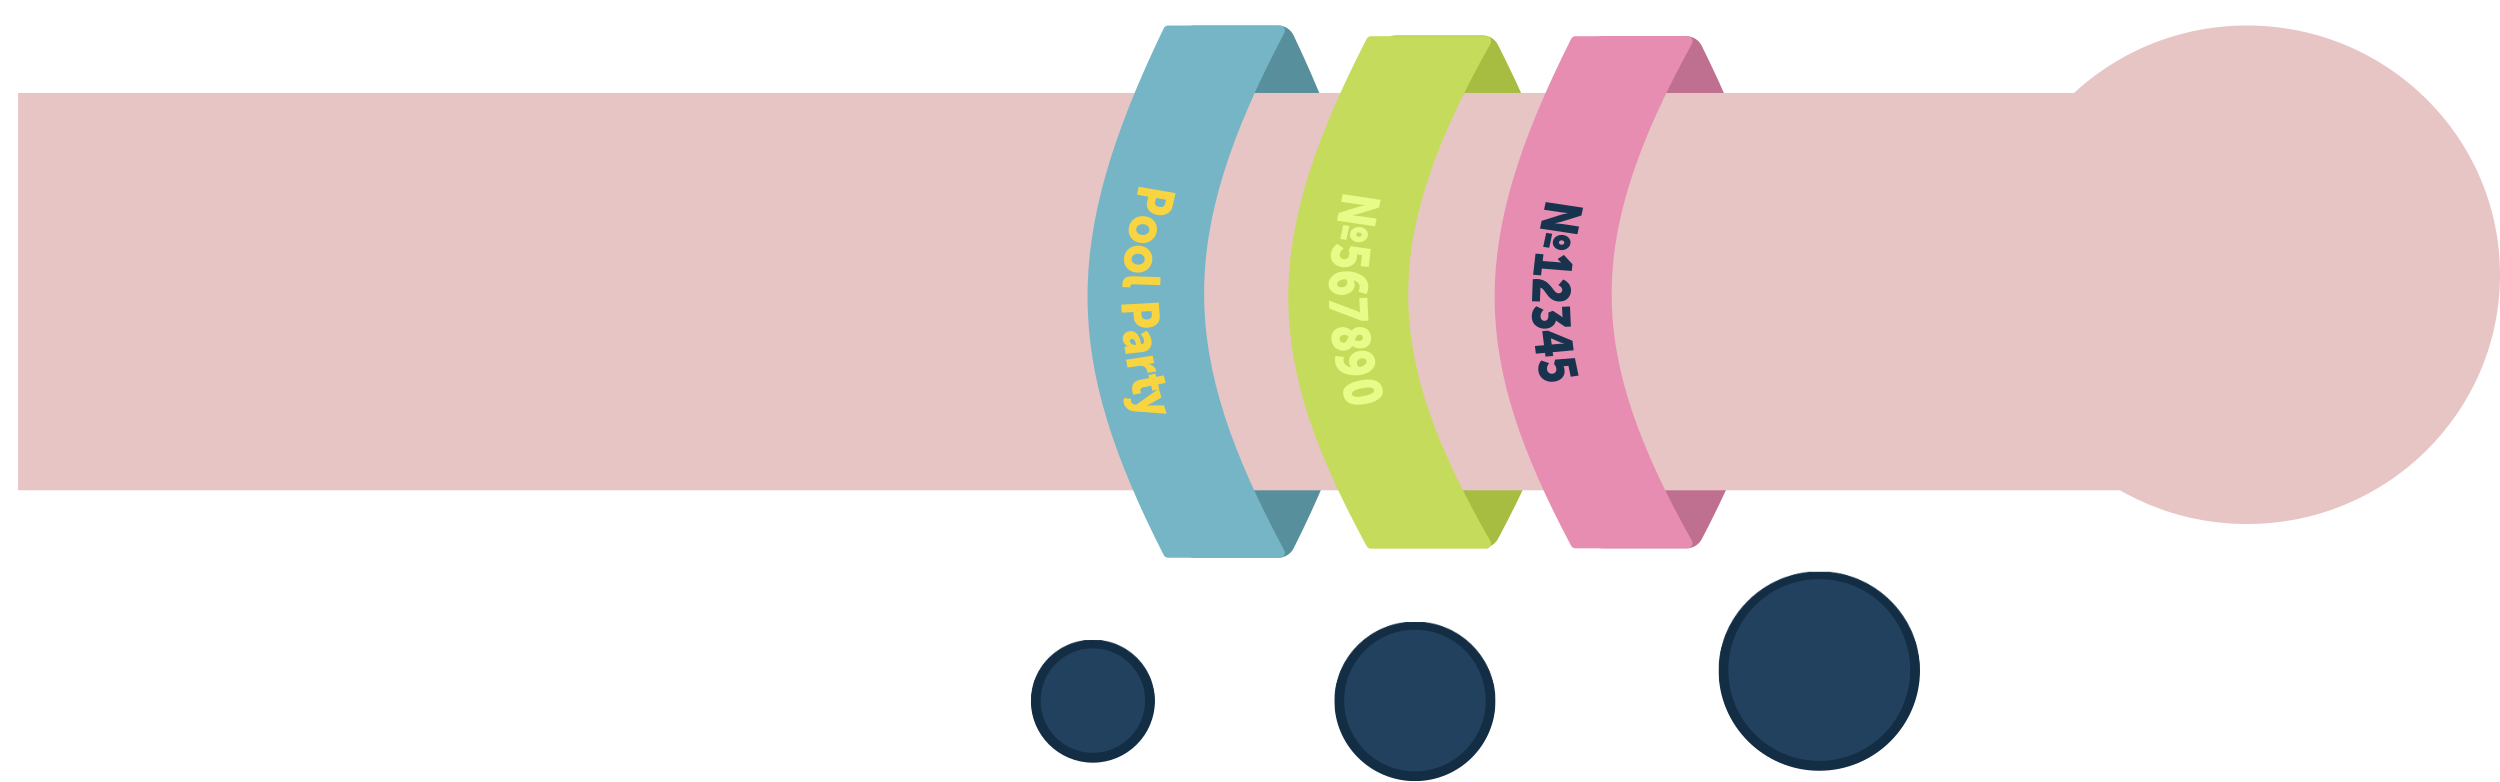 <svg width="3039" height="950" viewBox="0 0 3039 950" fill="none" xmlns="http://www.w3.org/2000/svg">
<g filter="url(#filter0_d_94_17405)">
<mask id="mask0_94_17405" style="mask-type:alpha" maskUnits="userSpaceOnUse" x="1613" y="744" width="196" height="196">
<circle cx="1711" cy="842" r="98" fill="#D9D9D9"/>
<circle cx="1711" cy="842" r="98" stroke="#224564"/>
</mask>
<g mask="url(#mask0_94_17405)">
<circle cx="1711" cy="839.565" r="92" fill="#21415E" stroke="#132D44" stroke-width="12"/>
</g>
</g>
<g filter="url(#filter1_d_94_17405)">
<mask id="mask1_94_17405" style="mask-type:alpha" maskUnits="userSpaceOnUse" x="2080" y="683" width="245" height="245">
<circle cx="2202.5" cy="805.5" r="122.5" fill="#D9D9D9"/>
<circle cx="2202.5" cy="805.5" r="122.5" stroke="#224564"/>
</mask>
<g mask="url(#mask1_94_17405)">
<circle cx="2202.5" cy="802.457" r="116.5" fill="#21415E" stroke="#132D44" stroke-width="12"/>
</g>
</g>
<g filter="url(#filter2_d_94_17405)">
<mask id="mask2_94_17405" style="mask-type:alpha" maskUnits="userSpaceOnUse" x="1244" y="766" width="151" height="151">
<circle cx="1319.5" cy="841.5" r="75.5" fill="#D9D9D9"/>
<circle cx="1319.5" cy="841.5" r="75.5" stroke="#224564"/>
</mask>
<g mask="url(#mask2_94_17405)">
<circle cx="1319.5" cy="839.624" r="69.5" fill="#21415E" stroke="#132D44" stroke-width="12"/>
</g>
</g>
<g filter="url(#filter3_d_94_17405)">
<path d="M1430.05 0C1414.19 0 1404.08 17.018 1411.26 31.162C1527.57 260.088 1524.14 397.874 1411.6 615.708C1404.29 629.86 1414.4 647 1430.33 647H1531.88C1539.77 647 1547.05 642.494 1550.59 635.444C1666.56 404.333 1670.4 264.131 1550.48 11.977C1547.02 4.706 1539.62 0 1531.57 0L1430.05 0Z" fill="#588F9C"/>
<path d="M1926.22 13C1910.19 13 1900.1 30.347 1907.59 44.52C2023.23 263.349 2019.84 395.692 1907.95 603.93C1900.33 618.108 1910.42 635.578 1926.51 635.578H2028.17C2035.92 635.578 2043.11 631.218 2046.7 624.346C2163.04 402.066 2166.91 267.17 2046.61 24.658C2043.08 17.56 2035.77 13 2027.85 13L1926.22 13Z" fill="#BF6F8F"/>
<path d="M1675.19 12C1659.06 12 1648.98 29.535 1656.66 43.717C1775.02 262.528 1771.56 394.933 1657.03 603.155C1649.22 617.341 1659.3 635 1675.49 635H1780.57C1788.25 635 1795.38 630.721 1799.01 623.951C1918.36 401.35 1922.32 266.342 1798.92 23.48C1795.36 16.481 1788.1 12 1780.25 12L1675.19 12Z" fill="#A7BD41"/>
<rect x="2754" y="82" width="483" height="2754" transform="rotate(90 2754 82)" fill="#E7C5C5"/>
<path d="M2029.62 13C2034.2 13 2037.04 18.027 2034.83 22.04C1902.55 262.514 1906.8 397.799 2034.73 626.509C2036.98 630.523 2034.14 635.578 2029.54 635.578H1893.13C1890.91 635.578 1888.85 634.311 1887.81 632.353C1766.01 402.725 1761.85 267.043 1887.84 16.348C1888.86 14.325 1890.96 13 1893.22 13L2029.62 13Z" fill="#E68DB1"/>
<path d="M1533.99 0C1538.52 0 1541.36 4.936 1539.25 8.945C1407.15 259.292 1411.4 399.929 1539.15 638.027C1541.3 642.038 1538.46 647 1533.91 647H1397.94C1395.68 647 1393.6 645.691 1392.57 643.683C1271.22 405.014 1267.07 264.006 1392.6 3.439C1393.6 1.367 1395.73 0 1398.03 0L1533.99 0Z" fill="#75B5C5"/>
<path d="M1362.16 196L1407 203.8L1403.31 220.166C1402.45 223.986 1400.31 226.821 1396.9 228.67C1393.48 230.556 1389.51 231.106 1384.99 230.321C1380.43 229.528 1376.96 227.683 1374.57 224.786C1372.22 221.933 1371.47 218.597 1372.33 214.776L1373.85 208.054L1359.98 205.643L1362.16 196ZM1383.25 209.69L1382.18 214.429C1381.82 216.045 1382.11 217.374 1383.05 218.415C1383.98 219.493 1385.36 220.192 1387.2 220.512C1389.04 220.832 1390.6 220.665 1391.88 220.009C1393.15 219.353 1393.97 218.254 1394.31 216.711L1395.42 211.807L1383.25 209.69Z" fill="#F7D440"/>
<path d="M1356.61 235.029C1360.26 232.293 1364.6 231.227 1369.62 231.831C1374.65 232.436 1378.52 234.489 1381.25 237.991C1383.97 241.494 1384.98 245.527 1384.27 250.09C1383.55 254.691 1381.34 258.356 1377.65 261.087C1373.99 263.86 1369.63 264.942 1364.56 264.333C1359.54 263.728 1355.68 261.678 1353 258.18C1350.36 254.688 1349.4 250.642 1350.12 246.041C1350.83 241.44 1353 237.77 1356.61 235.029ZM1368.11 241.571C1365.74 241.286 1363.74 241.689 1362.11 242.777C1360.48 243.866 1359.52 245.32 1359.24 247.138C1358.95 248.956 1359.43 250.582 1360.67 252.016C1361.91 253.45 1363.71 254.309 1366.08 254.593C1368.48 254.883 1370.53 254.486 1372.2 253.402C1373.87 252.318 1374.85 250.867 1375.14 249.049C1375.42 247.231 1374.92 245.603 1373.64 244.163C1372.36 242.724 1370.51 241.86 1368.11 241.571Z" fill="#F7D440"/>
<path d="M1349.99 271.606C1353.44 268.666 1357.69 267.354 1362.75 267.669C1367.8 267.984 1371.82 269.81 1374.8 273.149C1377.78 276.488 1379.08 280.454 1378.71 285.049C1378.34 289.681 1376.41 293.465 1372.93 296.402C1369.48 299.379 1365.21 300.708 1360.11 300.391C1355.05 300.076 1351.05 298.251 1348.12 294.915C1345.22 291.581 1343.96 287.599 1344.34 282.967C1344.71 278.335 1346.59 274.548 1349.99 271.606ZM1361.96 277.474C1359.57 277.326 1357.61 277.842 1356.06 279.022C1354.51 280.202 1353.67 281.708 1353.52 283.538C1353.37 285.368 1353.97 286.963 1355.31 288.323C1356.66 289.683 1358.52 290.437 1360.9 290.586C1363.32 290.736 1365.33 290.223 1366.92 289.045C1368.51 287.868 1369.38 286.364 1369.53 284.534C1369.67 282.703 1369.05 281.107 1367.67 279.744C1366.28 278.382 1364.38 277.625 1361.96 277.474Z" fill="#F7D440"/>
<path d="M1355.23 304.852L1388.78 305.882L1388.39 315.593L1356.31 314.609C1354.7 314.559 1353.58 314.694 1352.97 315.012C1352.36 315.368 1352.03 316.089 1351.99 317.174C1351.97 317.661 1351.98 318.054 1352.01 318.355L1342.42 318.061C1342.35 316.71 1342.32 315.735 1342.35 315.136C1342.41 313.639 1342.59 312.333 1342.89 311.218C1343.23 310.142 1343.83 309.055 1344.68 307.957C1345.53 306.897 1346.84 306.094 1348.61 305.548C1350.38 305.003 1352.59 304.771 1355.23 304.852Z" fill="#F7D440"/>
<path d="M1341 339.3L1386.62 336.811L1387.8 353.462C1388.08 357.349 1386.83 360.569 1384.06 363.121C1381.3 365.711 1377.62 367.131 1373.03 367.381C1368.39 367.634 1364.5 366.627 1361.35 364.36C1358.24 362.128 1356.55 359.069 1356.28 355.182L1355.8 348.342L1341.69 349.111L1341 339.3ZM1365.37 347.82L1365.71 352.641C1365.82 354.286 1366.49 355.507 1367.7 356.304C1368.91 357.138 1370.45 357.504 1372.32 357.402C1374.19 357.3 1375.65 356.789 1376.7 355.869C1377.74 354.949 1378.21 353.704 1378.1 352.134L1377.75 347.145L1365.37 347.82Z" fill="#F7D440"/>
<path d="M1351.47 371.547C1353.54 371.313 1355.41 371.611 1357.08 372.442C1358.75 373.272 1360.1 374.459 1361.15 376.003C1362.2 377.583 1363.02 379.246 1363.62 380.99C1364.26 382.73 1364.72 384.566 1365 386.497L1365.13 387.333L1365.7 387.268C1368.11 386.996 1369.11 385.504 1368.72 382.792C1368.35 380.267 1366.92 377.747 1364.45 375.233L1371.7 371.015C1373.03 372.186 1374.28 373.856 1375.46 376.026C1376.64 378.234 1377.4 380.451 1377.72 382.68C1378.31 386.654 1377.58 389.908 1375.54 392.441C1373.51 395.012 1370.43 396.531 1366.29 396.999L1346.18 399.273L1344.89 390.47L1346.86 390.248L1348.91 390.13L1348.89 390.018C1347.27 389.257 1345.93 388.144 1344.86 386.68C1343.79 385.253 1343.13 383.704 1342.89 382.032C1342.48 379.284 1343.1 376.929 1344.75 374.968C1346.4 373.008 1348.64 371.867 1351.47 371.547ZM1353.88 380.959C1353.08 381.05 1352.44 381.368 1351.96 381.913C1351.52 382.453 1351.36 383.15 1351.49 384.004C1351.69 385.341 1352.47 386.423 1353.83 387.25C1355.2 388.077 1356.58 388.412 1357.98 388.254L1358.87 388.154L1358.74 387.263C1358.47 385.48 1357.93 383.937 1357.09 382.635C1356.3 381.364 1355.23 380.806 1353.88 380.959Z" fill="#F7D440"/>
<path d="M1346.76 406.273L1379.19 401.294L1381.02 410.479L1375.54 411.321L1373.5 411.519L1373.52 411.63C1375.91 411.909 1378.05 412.759 1379.94 414.181C1381.83 415.639 1382.98 417.401 1383.39 419.467C1383.45 419.762 1383.48 420.138 1383.48 420.593L1372.78 422.237C1372.84 421.885 1372.77 421.23 1372.58 420.271C1372.07 417.689 1370.82 415.866 1368.83 414.802C1366.85 413.738 1364.32 413.441 1361.26 413.912L1348.66 415.845L1346.76 406.273Z" fill="#F7D440"/>
<path d="M1363.62 430.688L1374.91 428.478L1373.99 424.86L1382.42 423.211L1383.4 427.104L1392.64 425.297L1394.98 434.508L1385.74 436.315L1387.24 442.237L1378.82 443.885L1377.31 437.964L1367.45 439.893C1364.71 440.43 1363.76 442.38 1364.61 445.743C1364.73 446.182 1364.85 446.598 1365 446.992L1355.64 448.823C1355.15 447.422 1354.87 446.575 1354.8 446.283C1354.57 445.406 1354.42 444.535 1354.33 443.669C1354.21 442.849 1354.16 441.862 1354.17 440.709C1354.19 439.592 1354.38 438.537 1354.74 437.546C1355.11 436.592 1355.62 435.649 1356.25 434.719C1356.93 433.78 1357.9 432.957 1359.16 432.25C1360.43 431.543 1361.91 431.022 1363.62 430.688Z" fill="#F7D440"/>
<path d="M1353.19 453.859C1352.73 455.06 1352.64 456.111 1352.92 457.013C1353.63 459.25 1355.17 460.488 1357.55 460.725L1359.2 460.906L1386.57 441.472L1389.92 452.081L1376.61 459.752L1372.01 461.981L1372.04 462.09C1374.17 461.96 1375.85 461.882 1377.08 461.854L1392.97 461.77L1396.2 472L1357.48 469.135C1353.85 468.853 1350.94 467.833 1348.75 466.074C1346.53 464.361 1345.03 462.278 1344.26 459.824C1343.92 458.742 1343.76 457.614 1343.79 456.441C1343.82 455.269 1343.93 454.367 1344.13 453.735L1344.43 452.788L1353.19 453.859Z" fill="#F7D440"/>
<path d="M1856.94 214.642L1902.4 221.523L1900.37 230.962L1876.86 238.306C1875.88 238.598 1874.68 238.911 1873.25 239.245C1871.86 239.586 1870.71 239.852 1869.79 240.044L1868.42 240.331L1868.4 240.438C1871.72 240.647 1874.34 240.897 1876.24 241.185L1897.48 244.4L1895.47 253.732L1850.01 246.85L1852.03 237.465L1875.49 230.058C1876.47 229.766 1877.65 229.45 1879.04 229.109C1880.47 228.775 1881.64 228.512 1882.56 228.32L1883.93 228.033L1883.95 227.926C1880.63 227.717 1878.01 227.468 1876.11 227.179L1854.94 223.974L1856.94 214.642ZM1878.26 254.705C1881.18 255.148 1883.5 256.397 1885.2 258.454C1886.9 260.51 1887.47 262.836 1886.91 265.431C1886.37 267.955 1884.87 269.931 1882.42 271.358C1879.96 272.821 1877.27 273.331 1874.35 272.889C1871.38 272.44 1869.07 271.19 1867.41 269.14C1865.75 267.09 1865.19 264.785 1865.74 262.226C1866.3 259.631 1867.79 257.616 1870.19 256.182C1872.6 254.748 1875.29 254.256 1878.26 254.705ZM1876.92 261.22C1875.99 261.079 1875.16 261.191 1874.42 261.557C1873.72 261.965 1873.29 262.56 1873.12 263.342C1872.95 264.124 1873.11 264.791 1873.61 265.343C1874.13 265.937 1874.87 266.305 1875.8 266.446C1876.69 266.581 1877.48 266.444 1878.18 266.036C1878.93 265.635 1879.38 265.061 1879.54 264.314C1879.7 263.568 1879.52 262.898 1878.99 262.304C1878.5 261.716 1877.81 261.355 1876.92 261.22ZM1857.56 252.067L1864.87 253.173L1861.21 270.184L1853.9 269.077L1857.56 252.067Z" fill="#17334D"/>
<path d="M1844.58 277.307L1854.23 278.073L1853.3 286.273L1872.47 287.795L1876 288.13L1876.01 288.022C1875.19 287.63 1874.43 287.062 1873.74 286.317L1871.49 283.799L1879.05 278.902L1889.52 290.238L1888.6 298.383L1852.26 295.498L1851.33 303.751L1841.68 302.985L1844.58 277.307Z" fill="#17334D"/>
<path d="M1841.25 308.425C1843.2 308.186 1844.86 308.085 1846.24 308.121C1848.91 308.19 1851.37 308.669 1853.62 309.559C1855.87 310.448 1857.71 311.526 1859.13 312.791C1860.54 314.057 1861.89 315.429 1863.18 316.908C1864.46 318.423 1865.52 319.806 1866.38 321.057C1867.29 322.309 1868.24 323.364 1869.24 324.221C1870.29 325.079 1871.32 325.522 1872.36 325.549C1873.86 325.588 1875.02 325.202 1875.83 324.392C1876.63 323.581 1877.05 322.616 1877.1 321.497C1877.14 320.306 1876.71 319.192 1875.8 318.157C1874.89 317.121 1873.75 316.278 1872.4 315.629L1878.28 308.734C1881.16 310.073 1883.48 311.904 1885.25 314.227C1887.01 316.586 1887.84 319.39 1887.72 322.64C1887.59 326.178 1886.25 329.234 1883.7 331.806C1881.19 334.379 1877.65 335.607 1873.09 335.488C1870.42 335.419 1868.01 334.815 1865.85 333.675C1863.7 332.535 1861.94 331.17 1860.58 329.58C1859.26 327.992 1858.04 326.407 1856.94 324.824C1855.88 323.242 1854.81 321.859 1853.73 320.675C1852.7 319.492 1851.64 318.85 1850.57 318.75L1849.95 335.485L1840.27 335.234L1841.25 308.425Z" fill="#17334D"/>
<path d="M1845.53 341.254L1854.45 345.526C1851.8 347.996 1850.55 350.693 1850.68 353.617C1850.75 355.313 1851.24 356.635 1852.15 357.583C1853.1 358.565 1854.22 359.036 1855.51 358.995C1858.91 358.887 1860.5 356.433 1860.28 351.631L1860.16 348.924L1865.56 346.747L1873.08 351.606C1873.88 352.123 1874.66 352.64 1875.42 353.158C1876.17 353.713 1876.71 354.13 1877.02 354.409L1877.56 354.826L1877.69 354.822C1877.44 353.998 1877.27 352.774 1877.2 351.15L1876.78 341.891L1886.47 341.584L1887.57 366.004L1880.53 366.227L1869.4 358.717C1868.79 361.592 1867.3 363.917 1864.93 365.691C1862.55 367.466 1859.73 368.405 1856.45 368.508C1852.15 368.645 1848.39 367.498 1845.18 365.07C1841.97 362.677 1840.26 359.207 1840.06 354.658C1839.81 349.207 1841.64 344.739 1845.53 341.254Z" fill="#17334D"/>
<path d="M1852.76 371.542L1859.56 370.93L1889.47 383.285L1890.94 394.815L1865.44 397.106L1866.03 401.685L1856.71 402.522L1856.13 397.942L1845.01 398.941L1843.82 389.62L1854.94 388.621L1852.76 371.542ZM1863.29 380.296L1864.25 387.785L1874.53 386.861L1879.71 386.723L1879.69 386.615C1877.74 386.246 1876.08 385.759 1874.7 385.156L1863.42 380.284L1863.29 380.296Z" fill="#17334D"/>
<path d="M1851.55 407.207L1861.08 410.424C1858.87 413.244 1858.06 416.023 1858.63 418.763C1858.92 420.15 1859.67 421.306 1860.87 422.23C1862.11 423.183 1863.61 423.531 1865.35 423.275C1867.09 423.019 1868.35 422.246 1869.13 420.958C1869.91 419.669 1870.11 418.135 1869.74 416.356C1869.38 414.649 1868.51 413.016 1867.14 411.458L1868.32 406.167L1892.44 404.209L1896.91 425.556L1887.37 426.962L1884.6 413.727L1880.36 414.132L1878.53 414.181L1878.55 414.288C1878.99 414.92 1879.33 415.823 1879.58 416.997C1880.49 421.338 1879.77 424.91 1877.43 427.712C1875.13 430.508 1871.81 432.225 1867.49 432.863C1862.78 433.556 1858.62 432.812 1855.02 430.629C1851.41 428.446 1849.17 425.273 1848.3 421.11C1847.21 415.915 1848.3 411.281 1851.55 407.207Z" fill="#17334D"/>
<path d="M1784.66 13C1789.27 13 1792.1 18.081 1789.84 22.095C1654.32 262.685 1658.68 398.056 1789.74 626.877C1792.04 630.891 1789.2 636 1784.57 636H1644.53C1642.34 636 1640.29 634.757 1639.24 632.828C1514.39 402.994 1510.12 267.216 1639.27 16.296C1640.3 14.302 1642.38 13 1644.62 13L1784.66 13Z" fill="#C4DB5B"/>
<path d="M1610.27 205L1656.37 211.889L1654.31 221.338L1630.47 228.69C1629.47 228.982 1628.25 229.296 1626.8 229.63C1625.4 229.972 1624.23 230.238 1623.3 230.43L1621.91 230.718L1621.88 230.824C1625.25 231.034 1627.91 231.284 1629.84 231.573L1651.37 234.791L1649.34 244.133L1603.24 237.244L1605.29 227.848L1629.07 220.433C1630.07 220.141 1631.27 219.825 1632.68 219.483C1634.13 219.149 1635.31 218.885 1636.24 218.694L1637.64 218.406L1637.66 218.299C1634.29 218.089 1631.64 217.84 1629.7 217.551L1608.23 214.342L1610.27 205ZM1631.88 245.108C1634.85 245.551 1637.2 246.802 1638.92 248.86C1640.65 250.919 1641.23 253.247 1640.66 255.845C1640.11 258.372 1638.59 260.35 1636.11 261.779C1633.61 263.244 1630.88 263.755 1627.92 263.312C1624.91 262.862 1622.56 261.611 1620.88 259.559C1619.2 257.507 1618.63 255.199 1619.19 252.637C1619.76 250.039 1621.26 248.022 1623.71 246.586C1626.15 245.151 1628.88 244.658 1631.88 245.108ZM1630.53 251.63C1629.58 251.489 1628.74 251.601 1627.99 251.968C1627.28 252.376 1626.84 252.972 1626.67 253.755C1626.5 254.538 1626.67 255.205 1627.17 255.758C1627.7 256.352 1628.44 256.72 1629.39 256.862C1630.29 256.997 1631.1 256.86 1631.81 256.452C1632.56 256.05 1633.02 255.475 1633.18 254.728C1633.35 253.98 1633.16 253.309 1632.62 252.715C1632.13 252.127 1631.43 251.765 1630.53 251.63ZM1610.89 242.466L1618.3 243.574L1614.59 260.604L1607.18 259.496L1610.89 242.466Z" fill="#E6FB88"/>
<path d="M1603.38 265.498L1611.67 270.725C1608.61 272.955 1606.92 275.456 1606.6 278.228C1606.44 279.632 1606.8 280.914 1607.68 282.072C1608.59 283.27 1609.94 283.939 1611.72 284.079C1613.51 284.219 1614.98 283.753 1616.16 282.683C1617.34 281.613 1618.03 280.177 1618.23 278.377C1618.43 276.649 1618.11 274.88 1617.26 273.07L1620.12 268.227L1644.33 271.705L1641.86 293.307L1632.08 292.54L1633.61 279.147L1629.33 278.593L1627.53 278.234L1627.51 278.342C1627.74 279.05 1627.79 279.998 1627.65 281.186C1627.15 285.579 1625.3 288.867 1622.11 291.051C1618.97 293.238 1615.18 294.158 1610.74 293.81C1605.92 293.432 1602.09 291.788 1599.26 288.878C1596.44 285.968 1595.27 282.407 1595.75 278.195C1596.35 272.938 1598.89 268.706 1603.38 265.498Z" fill="#E6FB88"/>
<path d="M1615.94 298.784C1619.17 298.859 1622.3 299.33 1625.33 300.196C1628.36 301.098 1631.09 302.32 1633.53 303.86C1635.96 305.436 1637.88 307.434 1639.29 309.854C1640.73 312.312 1641.41 314.987 1641.31 317.879C1641.2 321.241 1640.42 324.081 1638.99 326.399L1629.25 323.622C1629.57 323.16 1629.91 322.371 1630.25 321.258C1630.59 320.144 1630.78 319.172 1630.81 318.34C1630.95 314.183 1628.47 311.34 1623.36 309.81L1623.36 309.919C1623.74 310.398 1624.08 311.183 1624.39 312.276C1624.71 313.369 1624.85 314.367 1624.82 315.271C1624.69 319.103 1622.97 322.138 1619.66 324.376C1616.39 326.616 1612.62 327.686 1608.34 327.587C1604.11 327.488 1600.46 326.192 1597.4 323.696C1594.34 321.237 1592.87 318.002 1593.01 313.989C1593.15 309.723 1595.22 306.081 1599.21 303.062C1603.2 300.044 1608.78 298.618 1615.94 298.784ZM1603.49 314.232C1603.45 315.389 1603.92 316.341 1604.9 317.087C1605.92 317.834 1607.15 318.225 1608.59 318.258C1610.47 318.302 1612.1 317.851 1613.49 316.907C1614.88 315.962 1615.6 314.514 1615.67 312.562C1615.76 309.887 1614.87 308.527 1612.99 308.484C1610.37 308.423 1608.14 309.004 1606.31 310.228C1604.48 311.452 1603.54 312.786 1603.49 314.232Z" fill="#E6FB88"/>
<path d="M1593.38 334.196L1626.85 346.805C1627.83 347.171 1628.68 347.522 1629.4 347.86C1630.11 348.234 1630.59 348.508 1630.81 348.681L1631.22 348.939L1631.35 348.934C1631.21 348.722 1631.11 347.965 1631.04 346.664L1630.29 331.325L1640.11 330.995L1641.47 358.8L1633.49 359.069L1593.87 344.115L1593.38 334.196Z" fill="#E6FB88"/>
<path d="M1608.96 366.624C1610.69 366.462 1612.46 366.661 1614.25 367.222C1616.08 367.778 1617.48 368.357 1618.44 368.959C1619.4 369.597 1620.26 370.244 1621.01 370.902C1623.21 368.331 1626.02 366.885 1629.45 366.565C1633.18 366.216 1636.5 367.016 1639.4 368.965C1642.31 370.913 1644.05 374.008 1644.63 378.248C1645.14 381.986 1644.34 385.208 1642.25 387.915C1640.2 390.617 1637.1 392.163 1632.93 392.553C1629.5 392.873 1625.77 391.948 1621.74 389.777C1619.63 393.031 1616.58 394.845 1612.59 395.218C1608.73 395.579 1605.21 394.634 1602.05 392.382C1598.93 390.126 1597.06 386.752 1596.45 382.26C1595.84 377.804 1596.78 374.168 1599.25 371.353C1601.77 368.57 1605.01 366.993 1608.96 366.624ZM1624.91 382.548C1626.86 383.312 1628.83 383.601 1630.83 383.414C1632.13 383.293 1633.12 382.836 1633.8 382.044C1634.49 381.252 1634.74 380.228 1634.57 378.97C1634.41 377.82 1633.95 376.972 1633.17 376.426C1632.44 375.912 1631.53 375.705 1630.45 375.807C1629.06 375.937 1627.98 376.547 1627.2 377.639C1626.43 378.766 1625.67 380.402 1624.91 382.548ZM1611.25 376.182C1609.73 376.324 1608.51 376.893 1607.59 377.889C1606.67 378.884 1606.3 380.029 1606.48 381.323C1606.67 382.76 1607.24 383.854 1608.18 384.603C1609.11 385.353 1610.34 385.656 1611.86 385.514C1612.16 385.486 1612.44 385.424 1612.69 385.327C1612.94 385.231 1613.19 385.081 1613.42 384.877C1613.66 384.673 1613.87 384.471 1614.06 384.271C1614.26 384.107 1614.47 383.833 1614.68 383.45C1614.89 383.102 1615.07 382.794 1615.21 382.526C1615.36 382.294 1615.53 381.933 1615.72 381.441C1615.92 380.986 1616.09 380.606 1616.23 380.302C1616.37 380.035 1616.53 379.619 1616.72 379.056C1616.95 378.488 1617.13 378.053 1617.26 377.749C1615.29 376.514 1613.29 375.991 1611.25 376.182Z" fill="#E6FB88"/>
<path d="M1601.38 401.82L1611.6 402.877C1611.08 404.756 1611.01 406.568 1611.39 408.311C1612.29 412.403 1615.42 414.763 1620.8 415.39L1620.78 415.283C1620.25 414.92 1619.7 414.231 1619.12 413.215C1618.59 412.193 1618.22 411.219 1618.02 410.294C1617.19 406.522 1618.1 403.262 1620.74 400.513C1623.42 397.759 1626.87 396.065 1631.08 395.433C1635.25 394.807 1639.13 395.437 1642.74 397.321C1646.36 399.241 1648.6 402.175 1649.46 406.125C1650.38 410.324 1649.27 414.241 1646.11 417.875C1642.96 421.51 1637.85 423.856 1630.81 424.914C1627.63 425.391 1624.44 425.446 1621.26 425.079C1618.08 424.748 1615.1 424.019 1612.32 422.892C1609.55 421.8 1607.15 420.176 1605.13 418.017C1603.15 415.888 1601.85 413.4 1601.23 410.553C1600.51 407.244 1600.56 404.333 1601.38 401.82ZM1627.65 411.385C1628.22 414.018 1629.43 415.196 1631.28 414.919C1633.86 414.532 1635.89 413.583 1637.38 412.073C1638.87 410.563 1639.46 409.097 1639.15 407.673C1638.9 406.535 1638.18 405.687 1637 405.13C1635.85 404.567 1634.57 404.391 1633.15 404.604C1631.3 404.882 1629.82 405.601 1628.7 406.761C1627.58 407.922 1627.22 409.463 1627.65 411.385Z" fill="#E6FB88"/>
<path d="M1615.17 456.854C1613.43 455.24 1612.16 453.135 1611.38 450.539C1610.59 447.943 1610.51 445.574 1611.12 443.434C1611.79 441.32 1613.07 439.509 1614.95 438.001C1616.84 436.492 1619.08 435.207 1621.69 434.146C1624.3 433.085 1627.29 432.204 1630.68 431.502C1634.07 430.8 1637.2 430.415 1640.06 430.345C1642.96 430.266 1645.65 430.529 1648.13 431.134C1650.65 431.731 1652.79 432.836 1654.53 434.45C1656.29 436.099 1657.56 438.222 1658.35 440.818C1659.13 443.415 1659.21 445.765 1658.58 447.87C1657.97 450.01 1656.72 451.835 1654.83 453.343C1652.99 454.843 1650.77 456.124 1648.16 457.185C1645.6 458.237 1642.62 459.114 1639.23 459.816C1635.84 460.517 1632.69 460.907 1629.79 460.986C1626.89 461.065 1624.18 460.806 1621.66 460.21C1619.14 459.613 1616.97 458.495 1615.17 456.854ZM1633.54 440.975C1624.6 442.825 1620.6 445.312 1621.55 448.434C1622.49 451.557 1627.43 452.193 1636.37 450.343C1645.18 448.519 1649.12 446.045 1648.18 442.923C1647.23 439.8 1642.36 439.151 1633.54 440.975Z" fill="#E6FB88"/>
<ellipse cx="2709.5" cy="303" rx="303" ry="307.5" transform="rotate(90 2709.5 303)" fill="#E7C5C5"/>
</g>
<defs>
<filter id="filter0_d_94_17405" x="1613" y="744" width="205" height="205.565" filterUnits="userSpaceOnUse" color-interpolation-filters="sRGB">
<feFlood flood-opacity="0" result="BackgroundImageFix"/>
<feColorMatrix in="SourceAlpha" type="matrix" values="0 0 0 0 0 0 0 0 0 0 0 0 0 0 0 0 0 0 127 0" result="hardAlpha"/>
<feOffset dx="9" dy="12"/>
<feComposite in2="hardAlpha" operator="out"/>
<feColorMatrix type="matrix" values="0 0 0 0 0.058 0 0 0 0 0.15 0 0 0 0 0.231 0 0 0 1 0"/>
<feBlend mode="normal" in2="BackgroundImageFix" result="effect1_dropShadow_94_17405"/>
<feBlend mode="normal" in="SourceGraphic" in2="effect1_dropShadow_94_17405" result="shape"/>
</filter>
<filter id="filter1_d_94_17405" x="2080" y="683" width="254" height="253.957" filterUnits="userSpaceOnUse" color-interpolation-filters="sRGB">
<feFlood flood-opacity="0" result="BackgroundImageFix"/>
<feColorMatrix in="SourceAlpha" type="matrix" values="0 0 0 0 0 0 0 0 0 0 0 0 0 0 0 0 0 0 127 0" result="hardAlpha"/>
<feOffset dx="9" dy="12"/>
<feComposite in2="hardAlpha" operator="out"/>
<feColorMatrix type="matrix" values="0 0 0 0 0.058 0 0 0 0 0.15 0 0 0 0 0.231 0 0 0 1 0"/>
<feBlend mode="normal" in2="BackgroundImageFix" result="effect1_dropShadow_94_17405"/>
<feBlend mode="normal" in="SourceGraphic" in2="effect1_dropShadow_94_17405" result="shape"/>
</filter>
<filter id="filter2_d_94_17405" x="1244" y="766" width="160" height="161.124" filterUnits="userSpaceOnUse" color-interpolation-filters="sRGB">
<feFlood flood-opacity="0" result="BackgroundImageFix"/>
<feColorMatrix in="SourceAlpha" type="matrix" values="0 0 0 0 0 0 0 0 0 0 0 0 0 0 0 0 0 0 127 0" result="hardAlpha"/>
<feOffset dx="9" dy="12"/>
<feComposite in2="hardAlpha" operator="out"/>
<feColorMatrix type="matrix" values="0 0 0 0 0.058 0 0 0 0 0.15 0 0 0 0 0.231 0 0 0 1 0"/>
<feBlend mode="normal" in2="BackgroundImageFix" result="effect1_dropShadow_94_17405"/>
<feBlend mode="normal" in="SourceGraphic" in2="effect1_dropShadow_94_17405" result="shape"/>
</filter>
<filter id="filter3_d_94_17405" x="0" y="0" width="3039" height="678" filterUnits="userSpaceOnUse" color-interpolation-filters="sRGB">
<feFlood flood-opacity="0" result="BackgroundImageFix"/>
<feColorMatrix in="SourceAlpha" type="matrix" values="0 0 0 0 0 0 0 0 0 0 0 0 0 0 0 0 0 0 127 0" result="hardAlpha"/>
<feOffset dx="22" dy="31"/>
<feComposite in2="hardAlpha" operator="out"/>
<feColorMatrix type="matrix" values="0 0 0 0 0.075 0 0 0 0 0.176 0 0 0 0 0.267 0 0 0 1 0"/>
<feBlend mode="normal" in2="BackgroundImageFix" result="effect1_dropShadow_94_17405"/>
<feBlend mode="normal" in="SourceGraphic" in2="effect1_dropShadow_94_17405" result="shape"/>
</filter>
</defs>
</svg>
